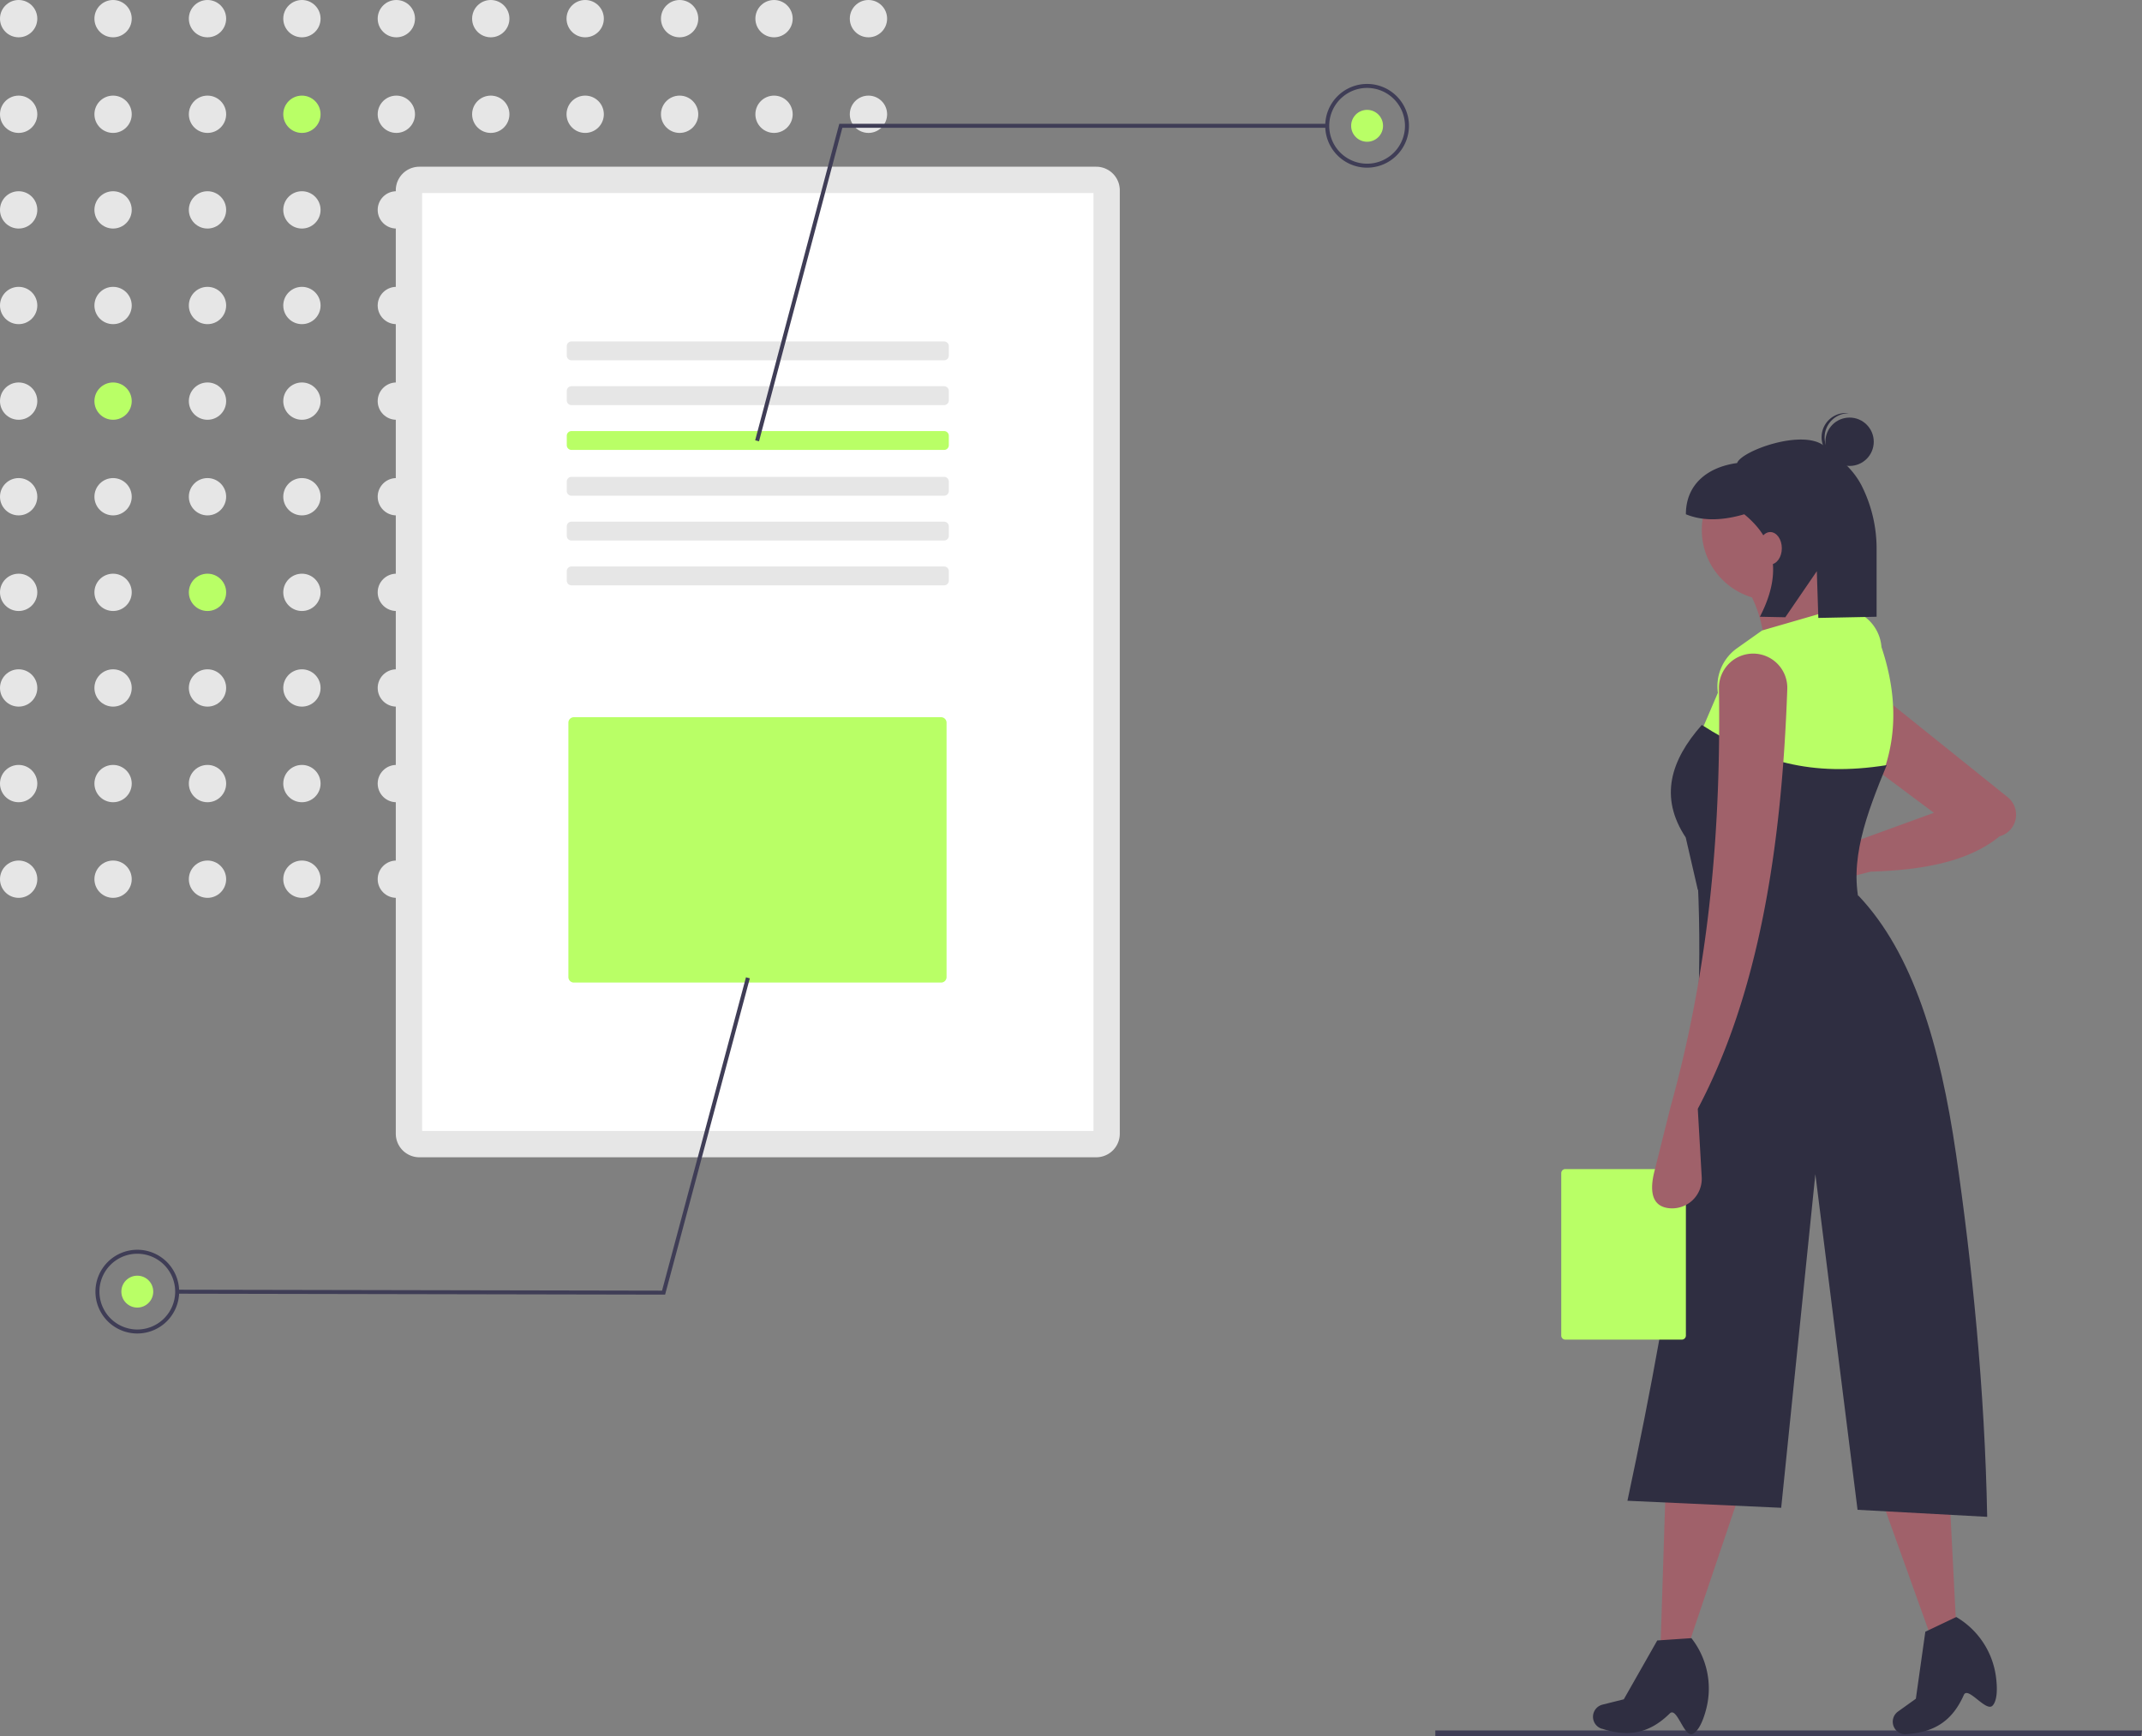 <?xml version="1.0" encoding="UTF-8" standalone="no"?>
<svg
   xmlns:dc="http://purl.org/dc/elements/1.1/"
   xmlns:cc="http://creativecommons.org/ns#"
   xmlns:rdf="http://www.w3.org/1999/02/22-rdf-syntax-ns#"
   xmlns:svg="http://www.w3.org/2000/svg"
   xmlns="http://www.w3.org/2000/svg"
   xmlns:sodipodi="http://sodipodi.sourceforge.net/DTD/sodipodi-0.dtd"
   xmlns:inkscape="http://www.inkscape.org/namespaces/inkscape"
   id="f115e1f4-ca9e-46ea-99f2-be217fabe967"
   data-name="Layer 1"
   width="782.39"
   height="634.123"
   viewBox="0 0 782.39 634.123"
   version="1.1"
   sodipodi:docname="undraw_file_analysis_8k9b.svg"
   inkscape:version="0.92.3 (2405546, 2018-03-11)">
  <rect x="0" y="0" width="782.39" height="634.123" fill="#808080" stroke="none"/>
  <defs
     id="defs269" />
  <sodipodi:namedview
     pagecolor="#ffffff"
     bordercolor="#666666"
     borderopacity="1"
     objecttolerance="10"
     gridtolerance="10"
     guidetolerance="10"
     inkscape:pageopacity="0"
     inkscape:pageshadow="2"
     inkscape:window-width="2530"
     inkscape:window-height="969"
     id="namedview267"
     showgrid="false"
     inkscape:zoom="1.2016605"
     inkscape:cx="391.19504"
     inkscape:cy="317.06128"
     inkscape:window-x="29"
     inkscape:window-y="220"
     inkscape:window-maximized="0"
     inkscape:current-layer="f115e1f4-ca9e-46ea-99f2-be217fabe967" />
  <polygon
     points="782.009 634.123 524.27 634.123 524.27 632.017 782.39 632.017 782.009 634.123"
     fill="#3f3d56"
     id="polygon2" />
  <circle
     cx="6.813"
     cy="6.814"
     r="6.813"
     fill="#e6e6e6"
     id="circle4" />
  <circle
     cx="41.302"
     cy="6.814"
     r="6.813"
     fill="#e6e6e6"
     id="circle6" />
  <circle
     cx="75.791"
     cy="6.814"
     r="6.813"
     fill="#e6e6e6"
     id="circle8" />
  <circle
     cx="110.28"
     cy="6.814"
     r="6.813"
     fill="#e6e6e6"
     id="circle10" />
  <circle
     cx="144.769"
     cy="6.814"
     r="6.813"
     fill="#e6e6e6"
     id="circle12" />
  <circle
     cx="179.258"
     cy="6.814"
     r="6.813"
     fill="#e6e6e6"
     id="circle14" />
  <circle
     cx="213.747"
     cy="6.814"
     r="6.813"
     fill="#e6e6e6"
     id="circle16" />
  <circle
     cx="248.236"
     cy="6.814"
     r="6.813"
     fill="#e6e6e6"
     id="circle18" />
  <circle
     cx="282.725"
     cy="6.814"
     r="6.813"
     fill="#e6e6e6"
     id="circle20" />
  <circle
     cx="317.214"
     cy="6.814"
     r="6.813"
     fill="#e6e6e6"
     id="circle22" />
  <circle
     cx="6.813"
     cy="41.736"
     r="6.813"
     fill="#e6e6e6"
     id="circle24" />
  <circle
     cx="41.302"
     cy="41.736"
     r="6.813"
     fill="#e6e6e6"
     id="circle26" />
  <circle
     cx="75.791"
     cy="41.736"
     r="6.813"
     fill="#e6e6e6"
     id="circle28" />
  <circle
     cx="110.28"
     cy="41.736"
     r="6.813"
     fill="#b9ff66"
     id="circle30" />
  <circle
     cx="144.769"
     cy="41.736"
     r="6.813"
     fill="#e6e6e6"
     id="circle32" />
  <circle
     cx="179.258"
     cy="41.736"
     r="6.813"
     fill="#e6e6e6"
     id="circle34" />
  <circle
     cx="213.747"
     cy="41.736"
     r="6.813"
     fill="#e6e6e6"
     id="circle36" />
  <circle
     cx="248.236"
     cy="41.736"
     r="6.813"
     fill="#e6e6e6"
     id="circle38" />
  <circle
     cx="282.725"
     cy="41.736"
     r="6.813"
     fill="#e6e6e6"
     id="circle40" />
  <circle
     cx="317.214"
     cy="41.736"
     r="6.813"
     fill="#e6e6e6"
     id="circle42" />
  <circle
     cx="6.813"
     cy="76.658"
     r="6.813"
     fill="#e6e6e6"
     id="circle44" />
  <circle
     cx="41.302"
     cy="76.658"
     r="6.813"
     fill="#e6e6e6"
     id="circle46" />
  <circle
     cx="75.791"
     cy="76.658"
     r="6.813"
     fill="#e6e6e6"
     id="circle48" />
  <circle
     cx="110.28"
     cy="76.658"
     r="6.813"
     fill="#e6e6e6"
     id="circle50" />
  <circle
     cx="144.769"
     cy="76.658"
     r="6.813"
     fill="#e6e6e6"
     id="circle52" />
  <circle
     cx="179.258"
     cy="76.658"
     r="6.813"
     fill="#e6e6e6"
     id="circle54" />
  <circle
     cx="213.747"
     cy="76.658"
     r="6.813"
     fill="#e6e6e6"
     id="circle56" />
  <circle
     cx="248.236"
     cy="76.658"
     r="6.813"
     fill="#e6e6e6"
     id="circle58" />
  <circle
     cx="282.725"
     cy="76.658"
     r="6.813"
     fill="#e6e6e6"
     id="circle60" />
  <circle
     cx="317.214"
     cy="76.658"
     r="6.813"
     fill="#e6e6e6"
     id="circle62" />
  <circle
     cx="6.813"
     cy="111.58"
     r="6.813"
     fill="#e6e6e6"
     id="circle64" />
  <circle
     cx="41.302"
     cy="111.58"
     r="6.813"
     fill="#e6e6e6"
     id="circle66" />
  <circle
     cx="75.791"
     cy="111.58"
     r="6.813"
     fill="#e6e6e6"
     id="circle68" />
  <circle
     cx="110.28"
     cy="111.58"
     r="6.813"
     fill="#e6e6e6"
     id="circle70" />
  <circle
     cx="144.769"
     cy="111.58"
     r="6.813"
     fill="#e6e6e6"
     id="circle72" />
  <circle
     cx="179.258"
     cy="111.58"
     r="6.813"
     fill="#e6e6e6"
     id="circle74" />
  <circle
     cx="213.747"
     cy="111.58"
     r="6.813"
     fill="#e6e6e6"
     id="circle76" />
  <circle
     cx="248.236"
     cy="111.58"
     r="6.813"
     fill="#e6e6e6"
     id="circle78" />
  <circle
     cx="282.725"
     cy="111.58"
     r="6.813"
     fill="#e6e6e6"
     id="circle80" />
  <circle
     cx="317.214"
     cy="111.58"
     r="6.813"
     fill="#e6e6e6"
     id="circle82" />
  <circle
     cx="6.813"
     cy="146.502"
     r="6.813"
     fill="#e6e6e6"
     id="circle84" />
  <circle
     cx="41.302"
     cy="146.502"
     r="6.813"
     fill="#b9ff66"
     id="circle86" />
  <circle
     cx="75.791"
     cy="146.502"
     r="6.813"
     fill="#e6e6e6"
     id="circle88" />
  <circle
     cx="110.28"
     cy="146.502"
     r="6.813"
     fill="#e6e6e6"
     id="circle90" />
  <circle
     cx="144.769"
     cy="146.502"
     r="6.813"
     fill="#e6e6e6"
     id="circle92" />
  <circle
     cx="179.258"
     cy="146.502"
     r="6.813"
     fill="#e6e6e6"
     id="circle94" />
  <circle
     cx="213.747"
     cy="146.502"
     r="6.813"
     fill="#e6e6e6"
     id="circle96" />
  <circle
     cx="248.236"
     cy="146.502"
     r="6.813"
     fill="#e6e6e6"
     id="circle98" />
  <circle
     cx="282.725"
     cy="146.502"
     r="6.813"
     fill="#e6e6e6"
     id="circle100" />
  <circle
     cx="317.214"
     cy="146.502"
     r="6.813"
     fill="#e6e6e6"
     id="circle102" />
  <circle
     cx="6.813"
     cy="181.424"
     r="6.813"
     fill="#e6e6e6"
     id="circle104" />
  <circle
     cx="41.302"
     cy="181.424"
     r="6.813"
     fill="#e6e6e6"
     id="circle106" />
  <circle
     cx="75.791"
     cy="181.424"
     r="6.813"
     fill="#e6e6e6"
     id="circle108" />
  <circle
     cx="110.28"
     cy="181.424"
     r="6.813"
     fill="#e6e6e6"
     id="circle110" />
  <circle
     cx="144.769"
     cy="181.424"
     r="6.813"
     fill="#e6e6e6"
     id="circle112" />
  <circle
     cx="179.258"
     cy="181.424"
     r="6.813"
     fill="#e6e6e6"
     id="circle114" />
  <circle
     cx="213.747"
     cy="181.424"
     r="6.813"
     fill="#e6e6e6"
     id="circle116" />
  <circle
     cx="248.236"
     cy="181.424"
     r="6.813"
     fill="#e6e6e6"
     id="circle118" />
  <circle
     cx="282.725"
     cy="181.424"
     r="6.813"
     fill="#e6e6e6"
     id="circle120" />
  <circle
     cx="317.214"
     cy="181.424"
     r="6.813"
     fill="#e6e6e6"
     id="circle122" />
  <circle
     cx="6.813"
     cy="216.346"
     r="6.813"
     fill="#e6e6e6"
     id="circle124" />
  <circle
     cx="41.302"
     cy="216.346"
     r="6.813"
     fill="#e6e6e6"
     id="circle126" />
  <circle
     cx="75.791"
     cy="216.346"
     r="6.813"
     fill="#b9ff66"
     id="circle128" />
  <circle
     cx="110.28"
     cy="216.346"
     r="6.813"
     fill="#e6e6e6"
     id="circle130" />
  <circle
     cx="144.769"
     cy="216.346"
     r="6.813"
     fill="#e6e6e6"
     id="circle132" />
  <circle
     cx="179.258"
     cy="216.346"
     r="6.813"
     fill="#e6e6e6"
     id="circle134" />
  <circle
     cx="213.747"
     cy="216.346"
     r="6.813"
     fill="#e6e6e6"
     id="circle136" />
  <circle
     cx="248.236"
     cy="216.346"
     r="6.813"
     fill="#e6e6e6"
     id="circle138" />
  <circle
     cx="282.725"
     cy="216.346"
     r="6.813"
     fill="#e6e6e6"
     id="circle140" />
  <circle
     cx="317.214"
     cy="216.346"
     r="6.813"
     fill="#e6e6e6"
     id="circle142" />
  <circle
     cx="6.813"
     cy="251.268"
     r="6.813"
     fill="#e6e6e6"
     id="circle144" />
  <circle
     cx="41.302"
     cy="251.268"
     r="6.813"
     fill="#e6e6e6"
     id="circle146" />
  <circle
     cx="75.791"
     cy="251.268"
     r="6.813"
     fill="#e6e6e6"
     id="circle148" />
  <circle
     cx="110.28"
     cy="251.268"
     r="6.813"
     fill="#e6e6e6"
     id="circle150" />
  <circle
     cx="144.769"
     cy="251.268"
     r="6.813"
     fill="#e6e6e6"
     id="circle152" />
  <circle
     cx="179.258"
     cy="251.268"
     r="6.813"
     fill="#e6e6e6"
     id="circle154" />
  <circle
     cx="213.747"
     cy="251.268"
     r="6.813"
     fill="#e6e6e6"
     id="circle156" />
  <circle
     cx="248.236"
     cy="251.268"
     r="6.813"
     fill="#e6e6e6"
     id="circle158" />
  <circle
     cx="282.725"
     cy="251.268"
     r="6.813"
     fill="#e6e6e6"
     id="circle160" />
  <circle
     cx="317.214"
     cy="251.268"
     r="6.813"
     fill="#e6e6e6"
     id="circle162" />
  <circle
     cx="6.813"
     cy="286.19"
     r="6.813"
     fill="#e6e6e6"
     id="circle164" />
  <circle
     cx="41.302"
     cy="286.19"
     r="6.813"
     fill="#e6e6e6"
     id="circle166" />
  <circle
     cx="75.791"
     cy="286.19"
     r="6.813"
     fill="#e6e6e6"
     id="circle168" />
  <circle
     cx="110.28"
     cy="286.19"
     r="6.813"
     fill="#e6e6e6"
     id="circle170" />
  <circle
     cx="144.769"
     cy="286.19"
     r="6.813"
     fill="#e6e6e6"
     id="circle172" />
  <circle
     cx="179.258"
     cy="286.19"
     r="6.813"
     fill="#e6e6e6"
     id="circle174" />
  <circle
     cx="213.747"
     cy="286.19"
     r="6.813"
     fill="#e6e6e6"
     id="circle176" />
  <circle
     cx="248.236"
     cy="286.19"
     r="6.813"
     fill="#e6e6e6"
     id="circle178" />
  <circle
     cx="282.725"
     cy="286.19"
     r="6.813"
     fill="#e6e6e6"
     id="circle180" />
  <circle
     cx="317.214"
     cy="286.19"
     r="6.813"
     fill="#e6e6e6"
     id="circle182" />
  <circle
     cx="6.813"
     cy="321.112"
     r="6.813"
     fill="#e6e6e6"
     id="circle184" />
  <circle
     cx="41.302"
     cy="321.112"
     r="6.813"
     fill="#e6e6e6"
     id="circle186" />
  <circle
     cx="75.791"
     cy="321.112"
     r="6.813"
     fill="#e6e6e6"
     id="circle188" />
  <circle
     cx="110.28"
     cy="321.112"
     r="6.813"
     fill="#e6e6e6"
     id="circle190" />
  <circle
     cx="144.769"
     cy="321.112"
     r="6.813"
     fill="#e6e6e6"
     id="circle192" />
  <circle
     cx="179.258"
     cy="321.112"
     r="6.813"
     fill="#e6e6e6"
     id="circle194" />
  <circle
     cx="213.747"
     cy="321.112"
     r="6.813"
     fill="#e6e6e6"
     id="circle196" />
  <circle
     cx="248.236"
     cy="321.112"
     r="6.813"
     fill="#e6e6e6"
     id="circle198" />
  <circle
     cx="282.725"
     cy="321.112"
     r="6.813"
     fill="#e6e6e6"
     id="circle200" />
  <circle
     cx="317.214"
     cy="321.112"
     r="6.813"
     fill="#e6e6e6"
     id="circle202" />
  <path
     d="M609.209,193.831a8.614,8.614,0,0,1,8.614,8.614V547.004a8.614,8.614,0,0,1-8.614,8.614H361.988a8.614,8.614,0,0,1-8.614-8.614V202.444a8.614,8.614,0,0,1,8.614-8.614H609.209"
     transform="translate(-208.805 -132.939)"
     fill="#e6e6e6"
     id="path204" />
  <path
     d="M362.991,546.001H608.206V203.447H362.991Z"
     transform="translate(-208.805 -132.939)"
     fill="#fff"
     id="path206" />
  <path
     d="M553.649,257.643a1.723,1.723,0,0,1,1.723,1.723v3.446a1.723,1.723,0,0,1-1.723,1.723H417.548a1.723,1.723,0,0,1-1.723-1.723v-3.446a1.723,1.723,0,0,1,1.723-1.723h136.101"
     transform="translate(-208.805 -132.939)"
     fill="#e6e6e6"
     id="path208" />
  <path
     d="M553.649,274.009a1.723,1.723,0,0,1,1.723,1.723v3.446a1.723,1.723,0,0,1-1.723,1.723H417.548a1.723,1.723,0,0,1-1.723-1.723v-3.446a1.723,1.723,0,0,1,1.723-1.723h136.101"
     transform="translate(-208.805 -132.939)"
     fill="#e6e6e6"
     id="path210" />
  <path
     d="M553.649,290.376a1.723,1.723,0,0,1,1.723,1.723v3.446a1.723,1.723,0,0,1-1.723,1.723H417.548a1.723,1.723,0,0,1-1.723-1.723v-3.446A1.723,1.723,0,0,1,417.548,290.376h136.101"
     transform="translate(-208.805 -132.939)"
     fill="#b9ff66"
     id="path212" />
  <path
     d="M553.649,307.101a1.723,1.723,0,0,1,1.723,1.723v3.446a1.723,1.723,0,0,1-1.723,1.723H417.548a1.723,1.723,0,0,1-1.723-1.723v-3.446a1.723,1.723,0,0,1,1.723-1.723h136.101"
     transform="translate(-208.805 -132.939)"
     fill="#e6e6e6"
     id="path214" />
  <path
     d="M553.649,323.467a1.723,1.723,0,0,1,1.723,1.723v3.446a1.723,1.723,0,0,1-1.723,1.723H417.548a1.723,1.723,0,0,1-1.723-1.723v-3.446a1.723,1.723,0,0,1,1.723-1.723h136.101"
     transform="translate(-208.805 -132.939)"
     fill="#e6e6e6"
     id="path216" />
  <path
     d="M553.649,339.834a1.723,1.723,0,0,1,1.723,1.723v3.446a1.723,1.723,0,0,1-1.723,1.723H417.548a1.723,1.723,0,0,1-1.723-1.723v-3.446a1.723,1.723,0,0,1,1.723-1.723h136.101"
     transform="translate(-208.805 -132.939)"
     fill="#e6e6e6"
     id="path218" />
  <path
     d="M418.417,394.89a2.002,2.002,0,0,0-2,2v92.916a2.002,2.002,0,0,0,2,2H552.548a2.002,2.002,0,0,0,2-2V396.89a2.002,2.002,0,0,0-2-2Z"
     transform="translate(-208.805 -132.939)"
     fill="#b9ff66"
     id="path220" />
  <polygon
     points="277.241 161.182 275.833 160.808 306.56 45.221 484.785 45.221 484.785 46.678 307.679 46.678 277.241 161.182"
     fill="#3f3d56"
     id="polygon222" />
  <path
     d="M708.153,194.179a15.291,15.291,0,1,1,15.291-15.291A15.308,15.308,0,0,1,708.153,194.179Zm0-29.126a13.835,13.835,0,1,0,13.835,13.835A13.85,13.85,0,0,0,708.153,165.054Z"
     transform="translate(-208.805 -132.939)"
     fill="#3f3d56"
     id="path224" />
  <circle
     cx="499.348"
     cy="45.95"
     r="5.825"
     fill="#b9ff66"
     id="circle226" />
  <polygon
     points="272.477 356.941 273.884 357.317 242.937 472.845 64.712 472.504 64.715 471.047 241.82 471.387 272.477 356.941"
     fill="#3f3d56"
     id="polygon228" />
  <path
     d="M258.985,589.395A15.291,15.291,0,1,1,243.664,604.657,15.308,15.308,0,0,1,258.985,589.395Zm-.056,29.125a13.835,13.835,0,1,0-13.808-13.861A13.85,13.85,0,0,0,258.929,618.521Z"
     transform="translate(-208.805 -132.939)"
     fill="#3f3d56"
     id="path230" />
  <circle
     cx="50.15"
     cy="471.748"
     r="5.825"
     fill="#b9ff66"
     id="circle232" />
  <polygon
     points="616.828 600.594 606.551 600.594 608.386 543.702 635.548 545.17 616.828 600.594"
     fill="#ffb8b8"
     id="polygon234"
     style="fill:#a0616a;fill-opacity:1" />
  <path
     d="M827.036,766.229c-3.102,1.416-5.7-10.055-8.317-7.483-7.319,7.193-14.882,8.759-24.651,5.619l-.226-.038a4.575,4.575,0,0,1-2.884-5.962h0a4.575,4.575,0,0,1,3.174-2.832l7.784-1.946,12.222-21.494,12.477-.843h0a29.808,29.808,0,0,1,5.513,25.429C830.995,761.299,829.247,765.22,827.036,766.229Z"
     transform="translate(-208.805 -132.939)"
     fill="#2f2e41"
     id="path236" />
  <polygon
     points="714.467 593.074 704.91 596.854 685.691 543.275 711.489 534.65 714.467 593.074"
     fill="#ffb8b8"
     id="polygon238"
     style="fill:#a0616a;fill-opacity:1" />
  <path
     d="M936.601,755.901c-2.364,2.457-8.999-7.253-10.486-3.9-4.161,9.38-10.617,13.618-20.857,14.291l-.224.048a4.575,4.575,0,0,1-4.875-4.484h0a4.575,4.575,0,0,1,1.91-3.801l6.523-4.672L912.052,728.901l11.292-5.373h0a29.808,29.808,0,0,1,14.479,21.619C938.47,749.861,938.287,754.149,936.601,755.901Z"
     transform="translate(-208.805 -132.939)"
     fill="#2f2e41"
     id="path240" />
  <path
     d="M892.071,451.3l-15.778,4.057a8.258,8.258,0,0,1-10.308-7.68v0a8.258,8.258,0,0,1,8.518-8.571l13.898.448,26.781-9.752L889.869,410.925l2.936-26.427,49.331,39.604a8.195,8.195,0,0,1,3.044,5.806h0a8.195,8.195,0,0,1-6.009,8.487C927.613,447.828,910.773,450.718,892.071,451.3Z"
     transform="translate(-208.805 -132.939)"
     fill="#ffb8b8"
     id="path242"
     style="fill:#a0616a;fill-opacity:1" />
  <circle
     cx="647.296"
     cy="193.566"
     r="25.693"
     fill="#ffb8b8"
     id="circle244"
     style="fill:#a0616a;fill-opacity:1" />
  <path
     d="M887.667,361.741l-34.502,13.948a46.631,46.631,0,0,0-8.075-30.832l28.629-6.607C873.347,346.994,878.075,354.81,887.667,361.741Z"
     transform="translate(-208.805 -132.939)"
     fill="#ffb8b8"
     id="path246"
     style="fill:#a0616a;fill-opacity:1" />
  <path
     d="M893.907,421.569c-27.812,2.226-43.025-1.467-66.435-15.049l8.809-20.554h0a17.001,17.001,0,0,1,7.003-16.278l9.146-6.479,27.895-8.075,1.251.063A15.269,15.269,0,0,1,896.039,369.276C902.099,387.386,902.138,404.893,893.907,421.569Z"
     transform="translate(-208.805 -132.939)"
     fill="#b9ff66"
     id="path248" />
  <path
     d="M888.401,464.513l-59.461-6.607-4.405-19.086c-9.763-14.738-5.502-28.237,5.873-41.109,20.733,13.306,39.978,19.056,67.536,14.682C890.615,430.216,883.847,447.733,888.401,464.513Z"
     transform="translate(-208.805 -132.939)"
     fill="#2f2e41"
     id="path250" />
  <path
     d="M934.648,686.942l-47.349-2.569L871.884,561.78,859.404,683.638,803.247,681.069c17.131-80.111,29.031-156.163,25.693-226.099l58.727,5.139C907.57,481.094,917.453,514.594,923.27,554.439S933.776,640.475,934.648,686.942Z"
     transform="translate(-208.805 -132.939)"
     fill="#2f2e41"
     id="path252" />
  <circle
     cx="675.58"
     cy="161.345"
     r="8.831"
     fill="#2f2e41"
     id="circle254" />
  <path
     d="M875.285,292.122a8.824,8.824,0,0,1,8.827-8.254c-.182-.023-.363-.051-.549-.063a8.831,8.831,0,0,0-1.133,17.626c.186.012.369.007.553.008A8.824,8.824,0,0,1,875.285,292.122Z"
     transform="translate(-208.805 -132.939)"
     fill="#2f2e41"
     id="path256" />
  <path
     d="M875.235,295.893c-7.876-6.534-30.467,1.77-31.925,6.163-10.651,1.451-18.715,7.666-18.715,18.715v0c6.332,2.594,13.534,2.274,21.319,0,12.41,10.113,13.261,22.827,5.713,37.429l9.285.186,11.509-16.821.55,17.062,21.283-.427V333.749a51.121,51.121,0,0,0-5.458-23.42C885.481,303.885,880.334,300.123,875.235,295.893Z"
     transform="translate(-208.805 -132.939)"
     id="path258"
     fill="#2f2e41" />
  <ellipse
     cx="646.611"
     cy="200.241"
     rx="4.223"
     ry="5.912"
     fill="#ffb8b8"
     id="ellipse260"
     style="fill:#a0616a;fill-opacity:1" />
  <path
     d="M823.113,559.928a1.483,1.483,0,0,1,1.483,1.483v59.319a1.483,1.483,0,0,1-1.483,1.483h-42.562a1.483,1.483,0,0,1-1.483-1.483V561.411a1.483,1.483,0,0,1,1.483-1.483h42.562"
     transform="translate(-208.805 -132.939)"
     fill="#b9ff66"
     id="path262" />
  <path
     d="M828.94,537.922l1.437,24.913a10.819,10.819,0,0,1-12.375,11.327h0c-6.33-.931-6.473-7.121-4.922-13.328l5.912-23.647c14.502-51.998,18.417-103.036,17.684-152.812A12.498,12.498,0,0,1,849.51,371.662h0A12.491,12.491,0,0,1,861.631,384.589C859.578,443.039,851.053,496.119,828.94,537.922Z"
     transform="translate(-208.805 -132.939)"
     fill="#ffb8b8"
     id="path264"
     style="fill:#a0616a;fill-opacity:1" />
</svg>
